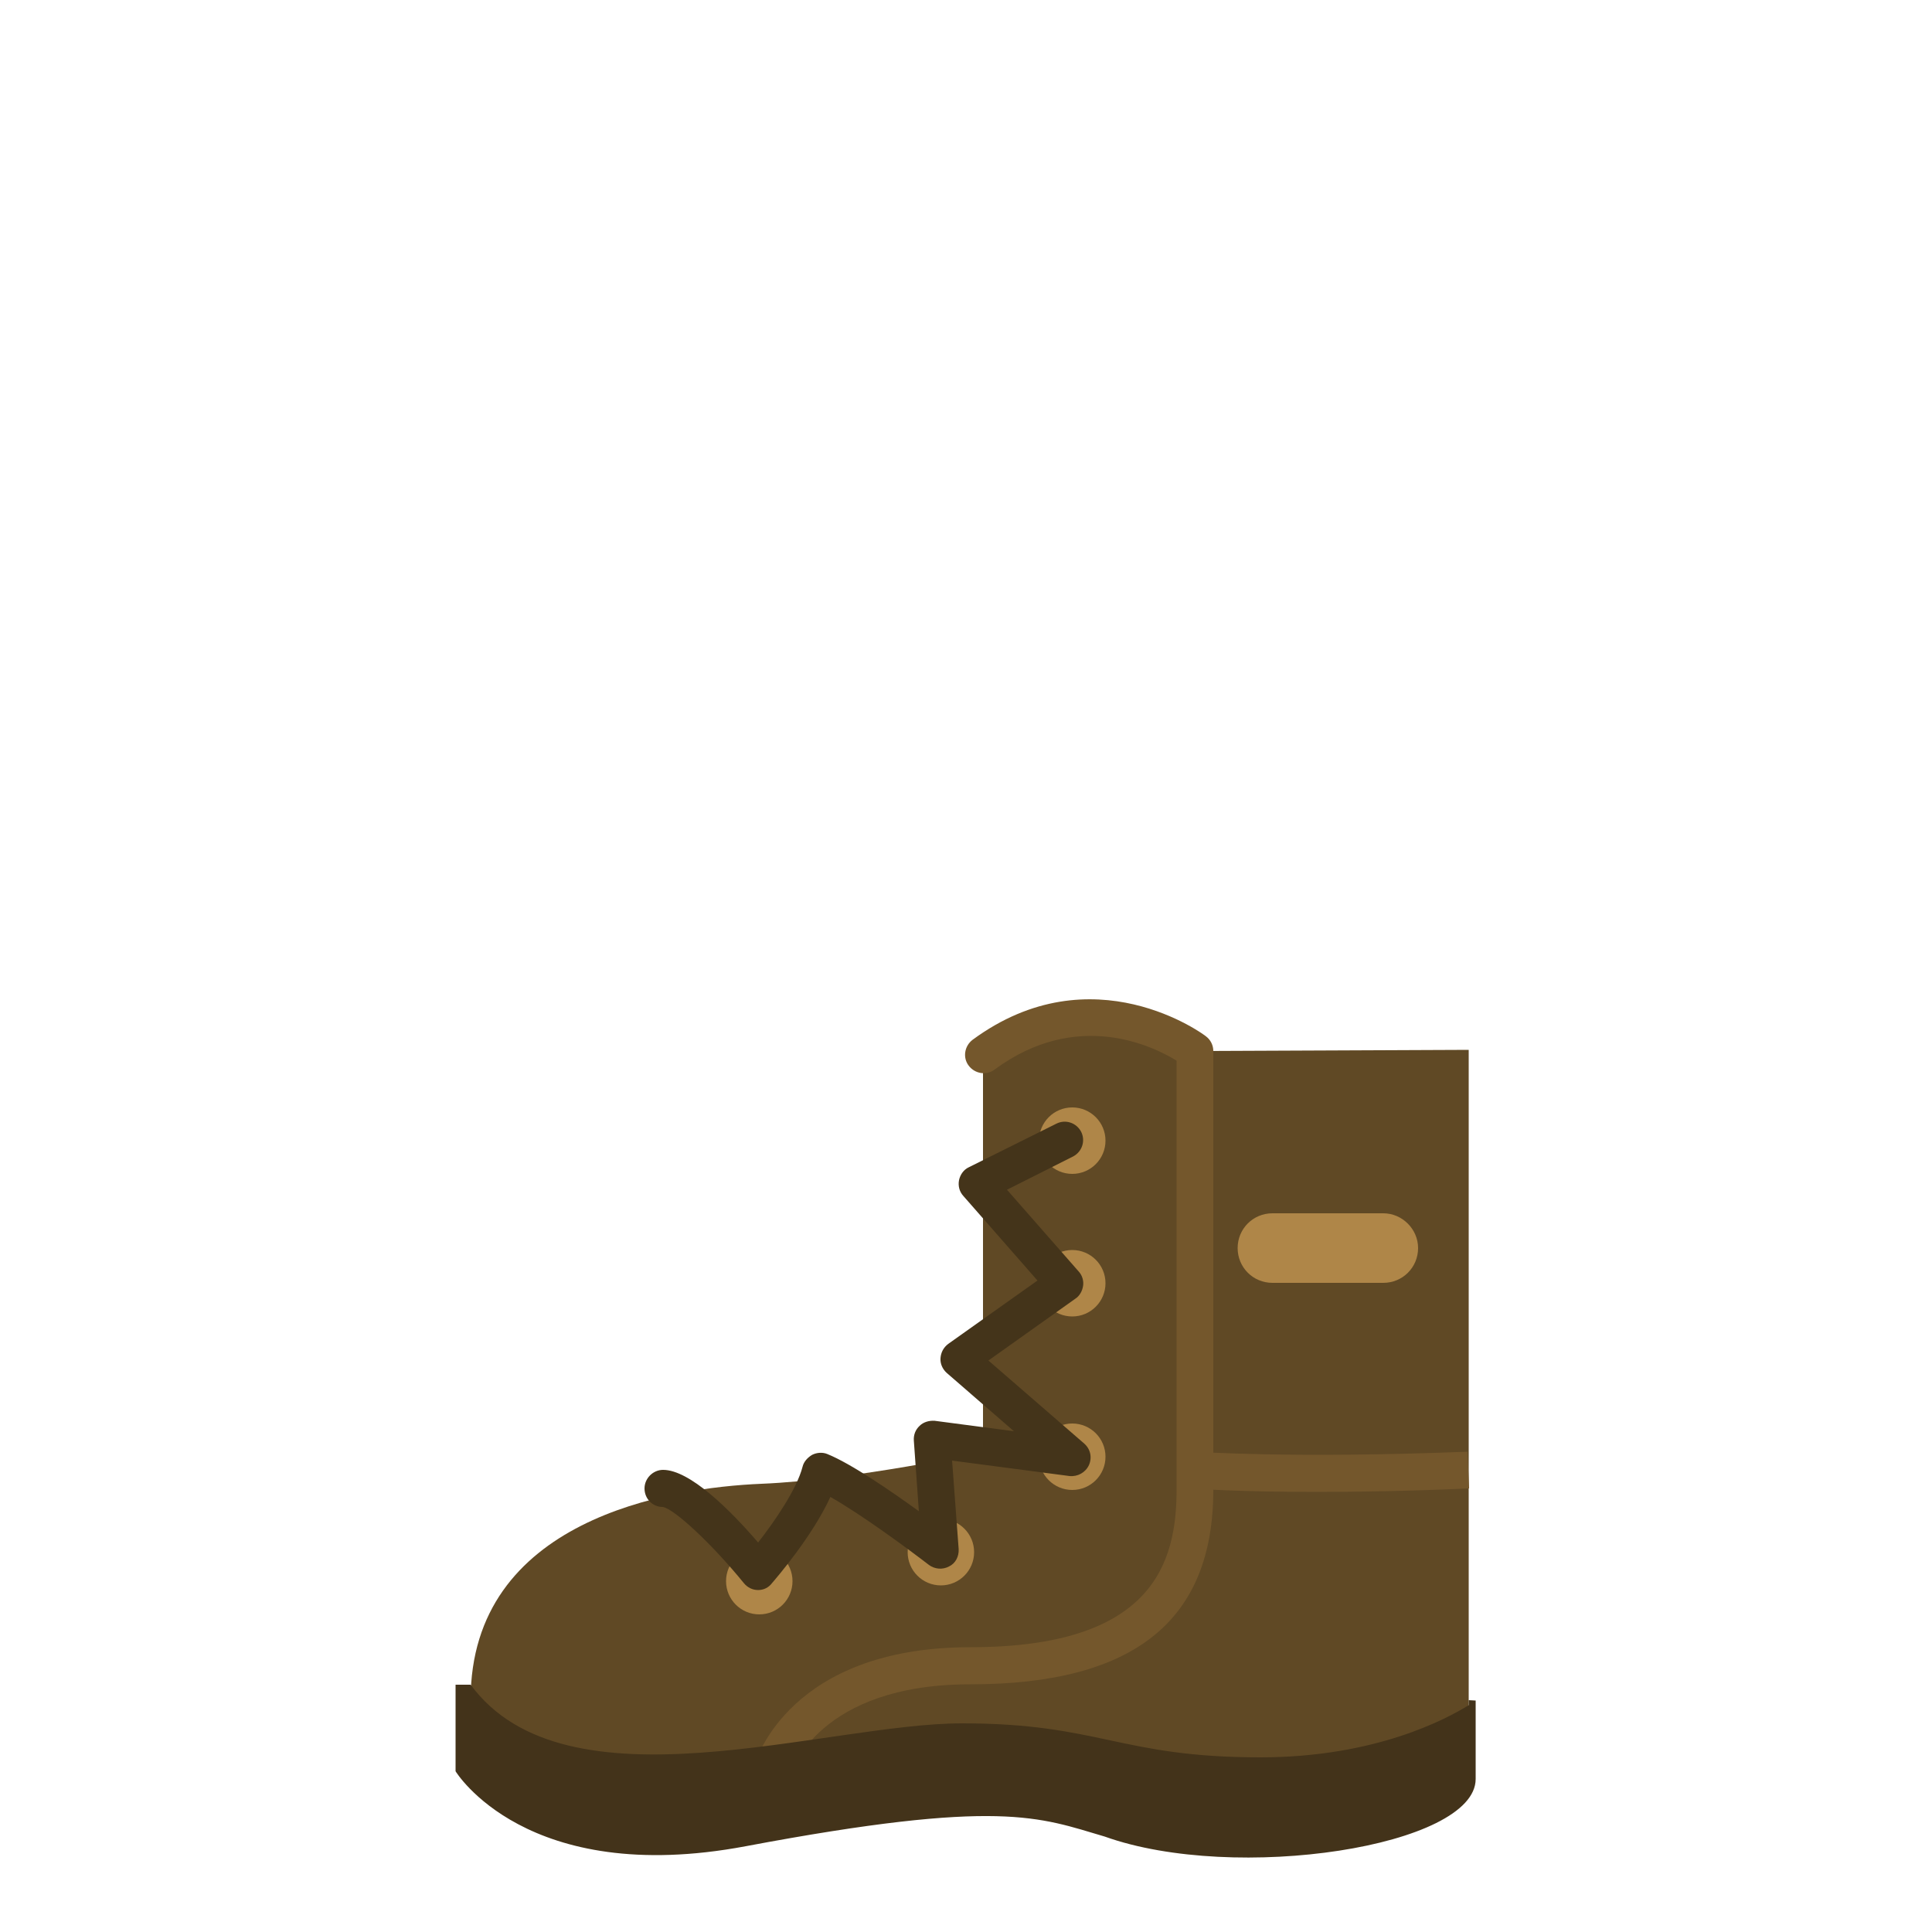 <?xml version="1.0" encoding="utf-8"?>
<!-- Generator: Adobe Illustrator 18.0.0, SVG Export Plug-In . SVG Version: 6.00 Build 0)  -->
<!DOCTYPE svg PUBLIC "-//W3C//DTD SVG 1.1//EN" "http://www.w3.org/Graphics/SVG/1.1/DTD/svg11.dtd">
<svg version="1.1" id="content" xmlns="http://www.w3.org/2000/svg" xmlns:xlink="http://www.w3.org/1999/xlink" x="0px" y="0px"
	 width="500px" height="500px" viewBox="0 0 500 500" enable-background="new 0 0 500 500" xml:space="preserve">
<rect id="position" display="none" fill="none" stroke="#000000" width="500" height="500"/>
<g id="bounds" display="none">
	<rect x="0.2" y="80.2" display="inline" fill="none" stroke="#EAEAEA" stroke-miterlimit="10" width="499.5" height="499.5"/>
</g>
<g id="shoes">
	<path fill="#604925" d="M310.8,272c0,0-30.9-20.7-56.4,1c0,24.3,0,102.8,0,102.8s-33.2,7.2-57.3,8.2s-75.3,9.3-75.3,55.9
		c22,22,34.2,23.7,88.7,16.9s123.5,18.3,165.4-8.5c4.2-3.6,4.2-3.6,4.2-3.6V271.7L310.8,272z"/>
	<circle fill="#AF8648" cx="277.5" cy="295.2" r="8.6"/>
	<circle fill="#AF8648" cx="277.5" cy="332.1" r="8.6"/>
	<circle fill="#AF8648" cx="277.5" cy="377" r="8.6"/>
	<circle fill="#AF8648" cx="243.5" cy="401.7" r="8.6"/>
	<circle fill="#AF8648" cx="196.5" cy="409.2" r="8.6"/>
	<path fill="#44341A" d="M196.2,411.5C196.2,411.5,196.1,411.5,196.2,411.5c-1.5,0-2.8-0.7-3.7-1.8c-8.2-10.1-18.1-19.3-21-19.7
		c-2.6,0-4.7-2.1-4.7-4.8c0-2.6,2.2-4.8,4.8-4.8c6.9,0,17.3,10.3,24.6,18.8c4.3-5.5,10-13.8,11.5-19.6c0.3-1.3,1.3-2.4,2.5-3.1
		c1.2-0.6,2.7-0.7,3.9-0.2c6.2,2.5,16.5,9.6,23.7,14.8l-1.3-18.3c-0.1-1.4,0.4-2.8,1.5-3.8c1-1,2.5-1.4,3.9-1.3l20.5,2.7l-17.4-15.1
		c-1.1-1-1.7-2.4-1.6-3.8c0.1-1.5,0.8-2.8,2-3.7l23.1-16.4l-19.2-21.9c-1-1.1-1.4-2.6-1.1-4.1c0.3-1.4,1.2-2.7,2.5-3.3l22.7-11.3
		c2.4-1.2,5.2-0.2,6.4,2.1c1.2,2.4,0.2,5.2-2.1,6.4l-17.1,8.6l18.6,21.2c0.9,1,1.3,2.4,1.1,3.7c-0.2,1.3-0.9,2.6-2,3.3l-22.5,16
		l24.8,21.5c1.6,1.4,2.1,3.6,1.2,5.6c-0.9,1.9-2.9,3-5,2.8l-30.4-4l1.7,22.9c0.1,1.9-0.8,3.7-2.5,4.5c-1.7,0.9-3.7,0.7-5.2-0.4
		c-4.8-3.7-17.2-12.9-25.5-17.6c-4.6,10.1-13.9,20.9-15.1,22.3C198.9,410.9,197.6,411.5,196.2,411.5z"/>
	<path fill="#74572C" d="M199.8,462.7c-0.4,0-0.9-0.1-1.3-0.2c-2.5-0.7-4-3.3-3.2-5.9c0.4-1.2,9.2-30.3,55.8-30.3
		c47.3,0,53.4-21.8,53.4-40.8V274.5c-6-3.7-25.7-13.5-47.1,2.3c-2.1,1.6-5.1,1.1-6.7-1c-1.6-2.1-1.1-5.1,1-6.7
		c31.1-22.9,60.1-1.2,60.4-0.9c1.2,0.9,1.9,2.3,1.9,3.8v113.6c0,33.9-20.6,50.3-62.9,50.3c-39.1,0-46.3,22.4-46.6,23.4
		C203.7,461.3,201.8,462.7,199.8,462.7z"/>
	<path fill="#43331A" d="M380.1,440v1.3c-5.8,3.6-24.2,13.5-53.9,13.5c-36.4,0-41.6-8.8-77.2-8.8S146.5,469.6,121.8,436
		c-2.6,0-3.9,0-3.9,0v22.4c0,0,18.2,30.1,75.1,19.4c65.9-12.4,75.9-7.5,92.9-2.5c33.8,12.1,96,2.6,96-14.9c0-12.4,0-20.3,0-20.3
		L380.1,440L380.1,440z"/>
	<path fill="#AF8648" d="M367,323c0,5-4,9-9,9h-28.7c-5,0-9-4-9-9l0,0c0-5,4-9,9-9h28.7C362.9,314,367,318.1,367,323L367,323z"/>
	<path fill="#74572C" d="M340.8,386.1c-20.6,0-31.4-0.8-32.1-0.9l0.7-9.5c0.2,0,24.8,1.8,70.4,0l0.4,9.5
		C364.6,385.9,351.4,386.1,340.8,386.1z"/>
</g>
</svg>
